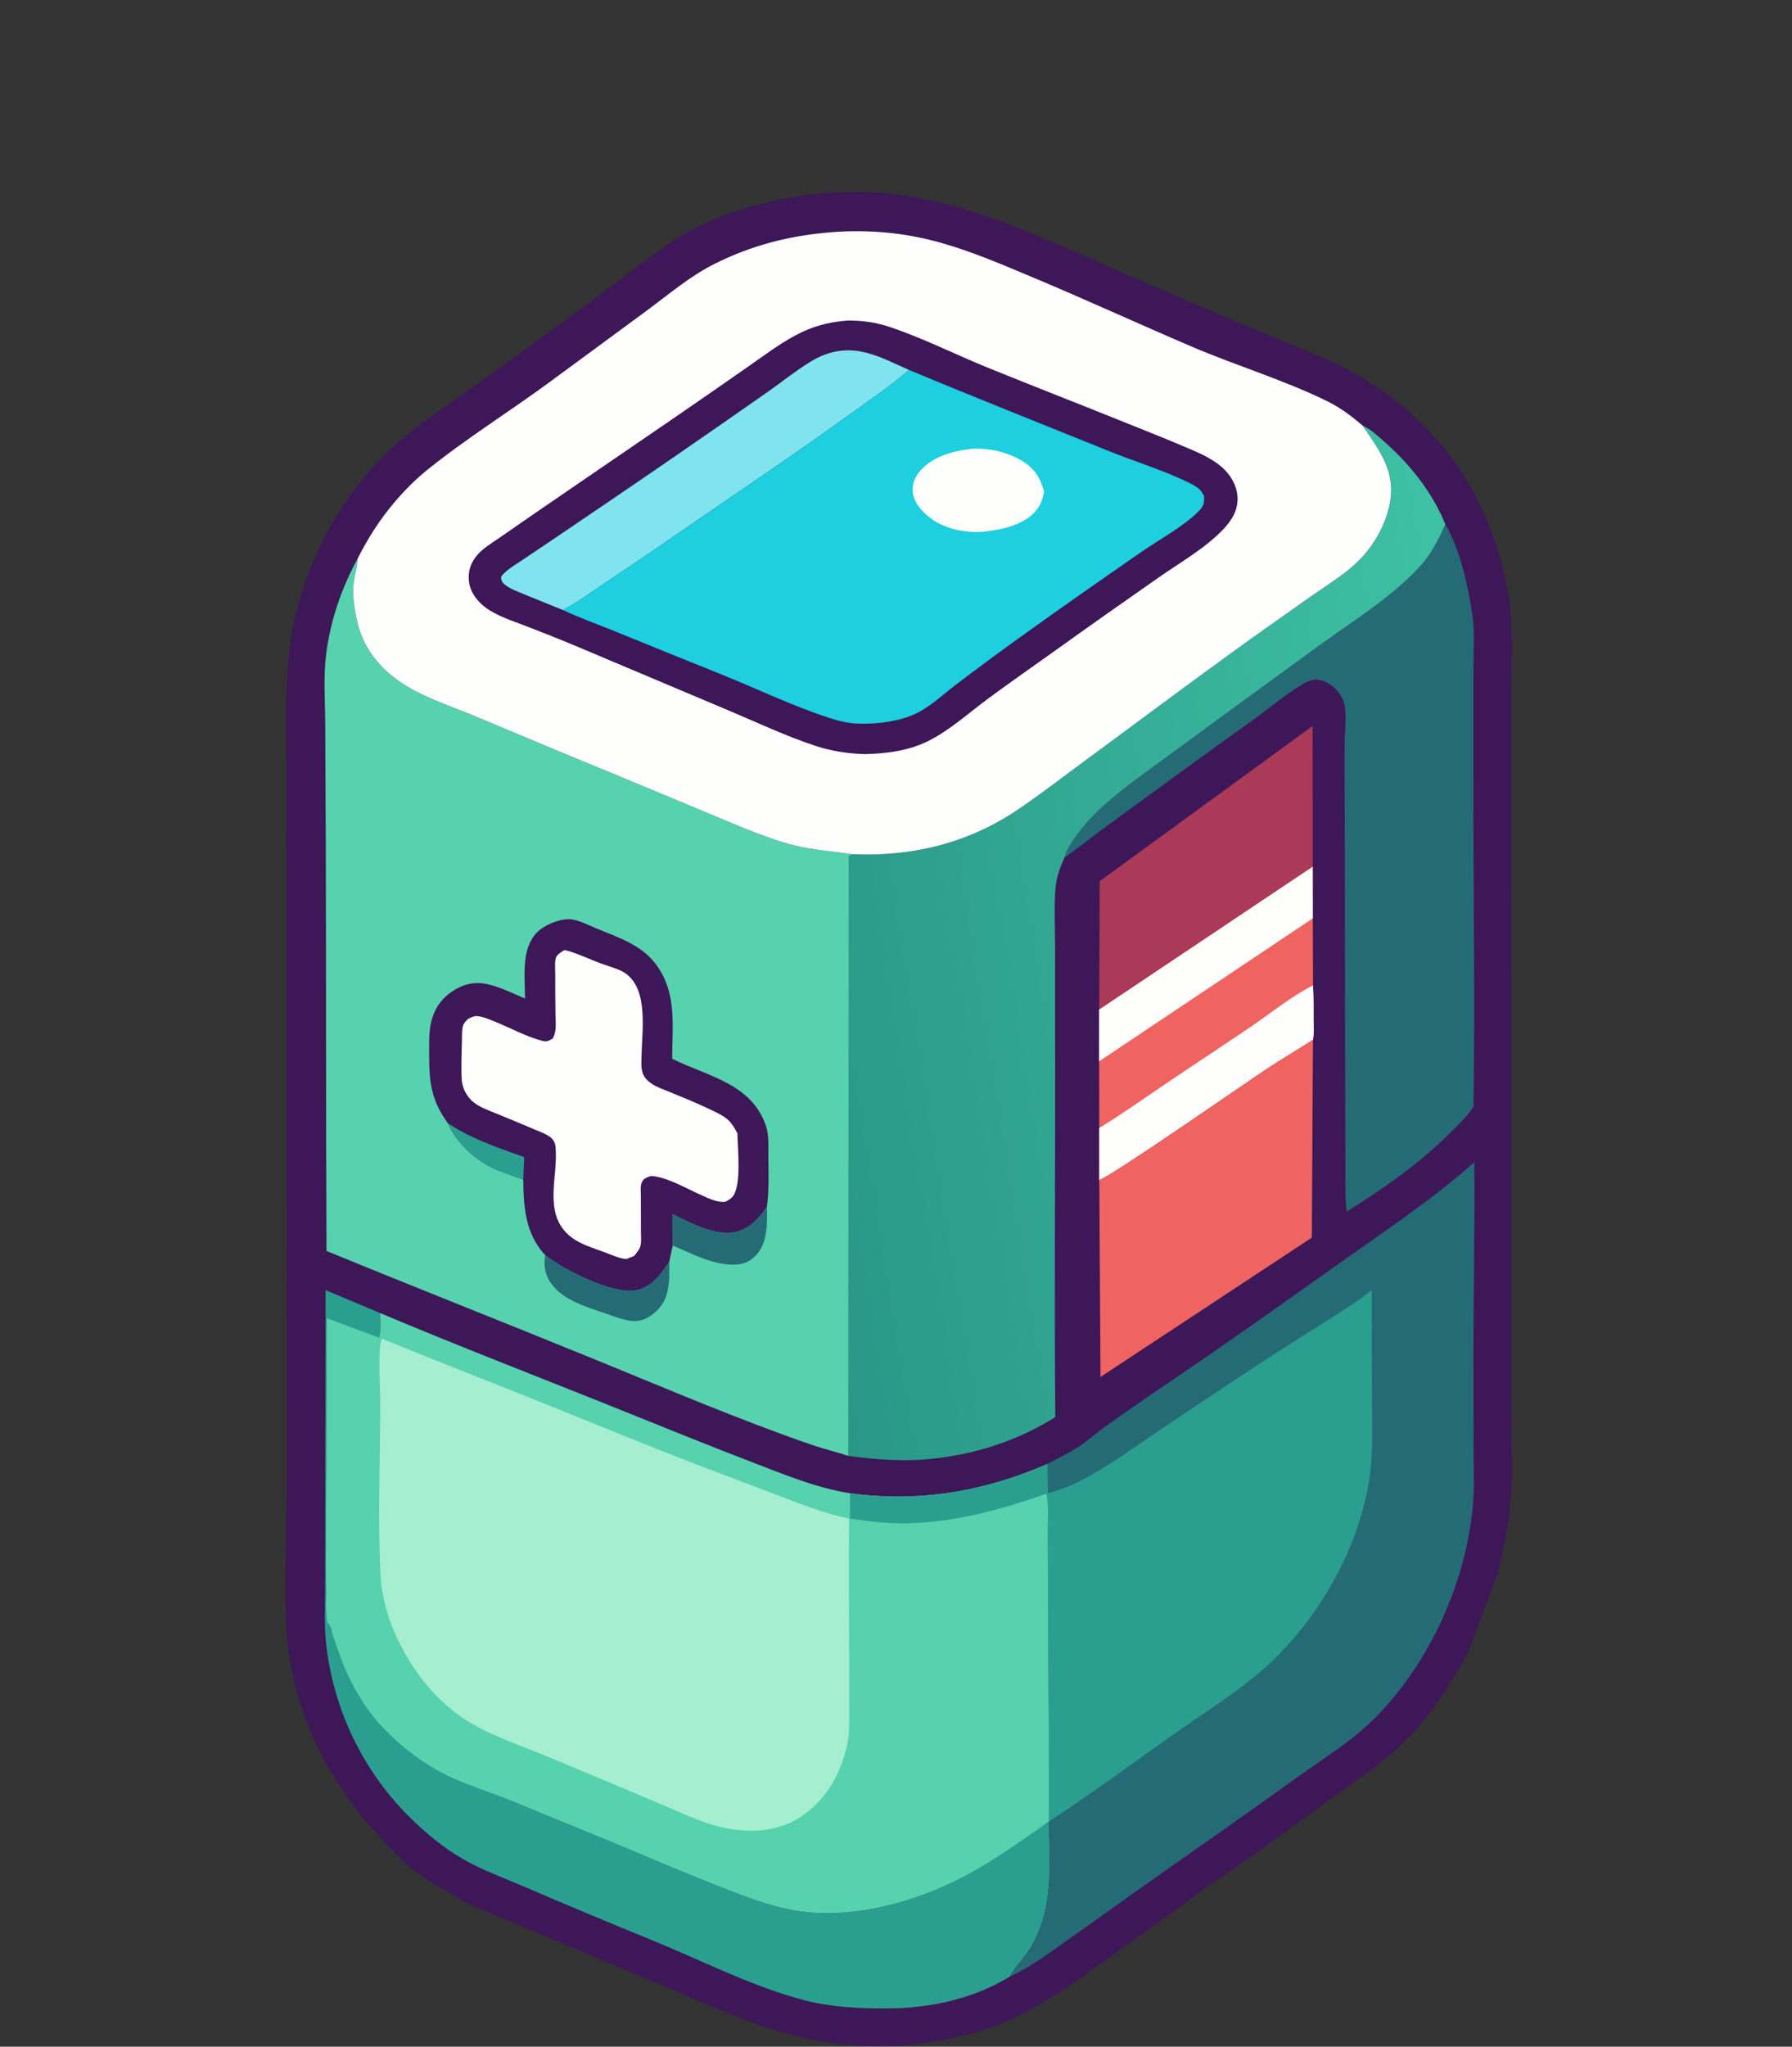 <svg width="1110" height="1267" viewBox="0 0 1110 1267" fill="none" xmlns="http://www.w3.org/2000/svg">
<rect x="0" y="0" width="1110" height="1267" fill="#333333" stroke="none"/>
<path d="M176.707 978.305C178.332 924.816 177.645 871.179 177.639 817.667C177.629 734.193 177.606 650.719 177.583 567.243C177.574 535.495 177.546 503.748 177.539 472.001C177.534 443.05 176.058 414.162 182.01 385.649C189.166 351.358 205.93 317.957 228.829 291.559C248.326 269.079 273.185 253.8 297.122 236.658C317.864 221.802 338.405 206.649 359.107 191.732C379.055 177.356 398.317 161.385 418.877 147.963C434.605 137.694 452.853 131.011 470.96 126.372C506.221 117.337 540.258 116.165 575.903 123.957C610.246 131.466 641.939 145.358 673.947 159.454C697.838 169.977 721.823 180.385 745.846 190.606C762.526 197.702 779.23 204.783 796.006 211.647C813.396 218.761 830.816 225.534 846.755 235.632C870.068 250.4 891.272 269.997 906.057 293.453C921.268 317.584 931.672 346.053 935.125 374.392C937.731 395.796 935.868 418.906 935.861 440.522C935.849 481.717 936.023 522.914 936.075 564.109C936.17 640.404 936.078 716.699 936.113 792.994C936.127 822.294 936.193 851.596 936.219 880.897C936.233 895.544 937.113 910.764 936.041 925.319C934.853 941.42 931.746 956.884 928.258 972.617L908.678 1024.46C899.036 1041.31 888.863 1057.79 875.745 1072.18C860.786 1088.59 844.011 1099.43 826.198 1112.18C807.961 1125.24 789.991 1138.66 771.667 1151.61C758.745 1160.74 745.074 1169.27 732.757 1179.21L669.393 1224.36C654.763 1234.53 639.939 1244.22 623.543 1251.33C607.26 1258.39 590.1 1262.24 572.594 1264.72C545.518 1268.56 516.468 1266.6 490.068 1259.57C454.993 1250.24 421.886 1233.15 388.197 1219.85L301.174 1183.23C288.557 1178.85 277.856 1171.16 266.211 1164.88L253.147 1155.31L252.295 1154.51C214.432 1119.03 186.67 1076.43 178.97 1024.21C177.276 1012.74 177.186 1001.06 176.809 989.488L176.707 978.305Z" fill="#3D1758"/>
<path d="M201.666 798.656L235.432 812.821C235.425 817.317 236.153 823.778 234.861 827.986L202.373 815.885L201.657 814.429L201.666 798.656Z" fill="#2B9F8F"/>
<path d="M681.186 545.487L813.075 449.379L813.126 536.506L680.828 624.984L681.186 545.487Z" fill="#AB3958"/>
<path d="M813.129 536.506L813.175 568.494L813.323 609.989C813.699 617.267 813.729 624.514 813.692 631.799C813.672 635.618 814.055 639.943 813.278 643.682C803.727 649.807 793.951 655.53 784.488 661.797C771.54 670.371 686.808 729.26 680.916 730.443L680.902 698.256L680.821 657.004L680.832 624.985L813.129 536.506Z" fill="#EF6460"/>
<path d="M813.129 536.506L813.175 568.494L680.821 657.004L680.832 624.985L813.129 536.506Z" fill="#FEFEFD"/>
<path d="M813.324 609.988C813.7 617.266 813.73 624.513 813.693 631.798C813.673 635.617 814.056 639.941 813.279 643.68C803.728 649.806 793.952 655.529 784.489 661.796C771.541 670.37 686.809 729.259 680.917 730.442L680.903 698.255C694.879 689.78 708.117 680.303 721.65 671.164C739.398 659.182 757.318 647.449 775.043 635.428C787.508 626.974 799.881 616.749 813.324 609.988Z" fill="#FEFEFD"/>
<path d="M813.278 643.681L812.571 766.141L681.678 852.385L680.917 730.443C686.809 729.26 771.541 670.371 784.489 661.797C793.951 655.53 803.728 649.807 813.278 643.681Z" fill="#EF6460"/>
<path d="M201.66 814.429L202.376 815.885C202.399 858.57 202.154 901.252 201.997 943.937C201.947 957.364 201.949 970.789 202.076 984.216C202.139 990.875 201.657 997.99 202.716 1004.54L203.507 1005.29C205.289 1007.47 205.52 1010.77 206.408 1013.4C208.153 1018.55 209.973 1023.75 211.928 1028.83C217.162 1042.44 225.913 1057.57 235.902 1068.22C246.471 1079.5 257.961 1088.88 271.496 1096.35C286.313 1104.53 303.452 1109.22 319.093 1115.76C343.84 1126.11 368.822 1135.95 393.512 1146.42C411.455 1154.03 429.431 1161.5 447.59 1168.59C461.728 1174.1 475.475 1179.58 490.469 1182.37C525.985 1188.99 566.763 1177.86 598.135 1161.15C614.291 1152.53 629.545 1141.87 644.526 1131.37L649.764 1127.55C649.961 1154.5 652.943 1180.45 638.93 1204.75C635.072 1211.44 629.032 1216.97 625.509 1223.56C602.772 1237.56 575.566 1243.27 549.087 1243.3C532.089 1243.33 514.984 1242.56 498.444 1238.27C466.167 1229.9 435.156 1213.85 404.312 1201.24C377.65 1190.34 351.104 1179.32 324.652 1167.9C312.135 1162.5 299.194 1157.89 287.312 1151.13C274.693 1143.96 262.959 1134.16 252.731 1123.89C223.771 1094.83 205.703 1056.08 201.769 1015.13C200.848 1005.55 201.361 995.466 201.375 985.826C201.399 968.935 201.426 952.047 201.45 935.156C201.507 894.914 201.591 854.672 201.66 814.429Z" fill="#2B9F8F"/>
<path d="M895.233 324.522C904.551 340.627 909.387 362.642 912.01 380.917C913.624 392.165 912.593 404.584 912.593 415.977C912.593 437.699 912.593 459.42 912.593 481.142C912.593 549.046 913.633 617.116 912.722 685.003C908.97 691.125 903.385 696.181 898.316 701.219C878.827 720.598 857.329 735.503 834.166 750.09L834.018 748.598C833.031 738.022 833.373 727.264 833.336 716.644C833.276 699.517 833.244 682.392 833.214 665.267C833.115 611.612 833.068 557.957 832.962 504.304C832.932 489.234 832.795 474.153 832.914 459.083C832.969 452.048 834.058 443.829 832.974 436.935C832.269 432.457 829.298 428.202 825.981 425.274C823.191 422.813 818.274 420.4 814.478 420.693C812.291 420.862 810.229 421.651 808.332 422.721C796.617 429.337 785.763 438.879 774.763 446.688C744.101 468.46 713.881 490.807 683.44 512.886C675.296 518.792 667.529 525.267 659.279 530.992C660.83 525.299 664.286 520.607 667.749 515.938C681.484 497.422 702.982 483.064 721.457 469.468C753.443 445.931 785.593 422.597 817.705 399.221C838.566 384.034 861.367 370.166 879.054 351.187C886.284 343.43 891.078 334.184 895.233 324.522Z" fill="#256B76"/>
<path d="M844.092 263.497C849.334 265.824 853.814 270.214 858.104 274.001C873.662 287.726 887.4 305.136 895.236 324.522C891.08 334.184 886.286 343.43 879.057 351.187C861.369 370.166 838.569 384.034 817.707 399.221C785.596 422.597 753.446 445.931 721.46 469.468C702.984 483.064 681.486 497.421 667.752 515.938C664.289 520.607 660.833 525.299 659.282 530.992C656.608 537.215 654.322 543.076 653.771 549.922C652.773 562.293 653.552 575.353 653.549 587.809C653.541 612.91 653.559 638.009 653.578 663.11C653.631 734.476 653.015 805.886 653.681 877.246C630.863 891.521 605.657 899.796 578.995 902.889C561.506 904.917 542.892 903.731 525.537 901.255L525.703 529.963L528.029 528.766C564.432 530.433 598.961 522.201 629.458 501.854C644.051 492.118 657.868 481.313 672.005 470.942C701.983 448.946 731.735 426.617 761.856 404.819C778.375 392.868 795.051 381.123 811.722 369.384C821.66 362.386 832.964 355.65 841.591 347.086C851.075 337.672 858.385 324.7 860.879 311.507C864.653 291.55 854.311 278.838 844.092 263.497Z" fill="url(#paint0_linear_331_945)"/>
<path d="M648.74 906.264C655.046 902.825 661.472 899.82 667.55 895.945C673.741 892 679.179 886.971 685.157 882.72C700.056 872.128 715.199 861.741 730.338 851.493C764.354 828.465 797.673 804.653 831.19 780.913C859.301 761.002 887.399 742.389 913.242 719.459C913.578 759.602 912.667 799.8 912.665 839.959C912.663 859.167 912.722 878.377 912.752 897.585C912.767 908.167 913.293 919.011 912.493 929.546C908.816 978.008 886.125 1028.73 851.943 1063.24C837.727 1077.59 819.691 1088.61 803.321 1100.36C773.048 1122.08 742.56 1143.5 712.049 1164.89C695.143 1176.75 678.452 1188.93 661.544 1200.79C650.051 1208.86 638.342 1217.82 625.506 1223.56C629.029 1216.97 635.069 1211.44 638.927 1204.75C652.94 1180.45 649.958 1154.5 649.76 1127.55C649.806 1080.63 649.309 1033.7 649.158 986.778C649.114 973.389 649.082 960.003 649.02 946.617C648.987 939.542 649.674 931.548 648.283 924.653L648.874 924.374L648.74 906.264Z" fill="#256B76"/>
<path d="M648.875 924.374C658.087 922.252 666.885 918.189 675.113 913.574C690.348 905.032 704.902 894.375 719.403 884.614C740.513 870.402 761.749 856.359 782.989 842.342C797.901 832.502 813.243 823.351 828.174 813.557C835.31 808.874 843.245 804.224 849.654 798.591C849.718 821.201 849.771 843.811 849.802 866.421C849.824 882.385 850.626 899.058 848.278 914.864C842.222 955.634 820.074 996.27 791.044 1025.26C771.867 1044.41 748.035 1058.68 726.007 1074.25C700.677 1092.16 675.743 1110.59 649.761 1127.55C649.807 1080.63 649.31 1033.7 649.158 986.778C649.114 973.39 649.083 960.003 649.021 946.617C648.987 939.542 649.675 931.548 648.284 924.653L648.875 924.374Z" fill="#2B9F8F"/>
<path d="M235.434 812.821C286.687 834.476 338.735 854.329 390.326 875.165C415.282 885.243 440.259 895.328 465.386 904.97C484.959 912.483 505.782 921.211 526.594 924.385C569.143 930.14 609.555 923.402 648.742 906.264L648.876 924.374L648.286 924.653C649.676 931.548 648.989 939.542 649.022 946.617C649.084 960.003 649.116 973.39 649.16 986.778C649.312 1033.7 649.808 1080.63 649.763 1127.55L644.525 1131.37C629.544 1141.87 614.29 1152.53 598.134 1161.15C566.762 1177.86 525.985 1188.99 490.468 1182.37C475.474 1179.58 461.727 1174.1 447.589 1168.59C429.431 1161.5 411.454 1154.03 393.511 1146.42C368.821 1135.95 343.839 1126.11 319.093 1115.76C303.451 1109.22 286.312 1104.53 271.495 1096.35C257.96 1088.88 246.47 1079.5 235.901 1068.22C225.912 1057.57 217.161 1042.44 211.927 1028.83C209.973 1023.75 208.152 1018.55 206.407 1013.4C205.519 1010.77 205.288 1007.47 203.506 1005.29L202.715 1004.54C201.656 997.991 202.139 990.875 202.075 984.216C201.948 970.789 201.947 957.364 201.996 943.937C202.153 901.252 202.398 858.571 202.375 815.886L234.863 827.987C236.155 823.778 235.427 817.317 235.434 812.821Z" fill="#57D2AE"/>
<path d="M526.593 924.384C569.141 930.139 609.554 923.401 648.741 906.263L648.875 924.373L648.284 924.652C620.866 934.222 592.782 942.127 563.569 942.93C550.994 943.276 538.847 941.926 526.433 940.123L526.593 924.384Z" fill="#2B9F8F"/>
<path d="M236.615 828.697C267.156 841.285 297.958 853.165 328.615 865.452C363.617 879.477 398.377 893.893 433.593 907.394C448.341 913.046 463.158 918.519 477.904 924.177C493.891 930.311 509.173 936.46 525.951 940.181C525.616 970.244 525.953 1000.33 525.993 1030.4C526.006 1039.89 526.02 1049.39 526.013 1058.88C526.006 1066.44 526.231 1074.5 524.367 1081.86L523.953 1083.39C519.642 1100 511.224 1114.01 497.039 1123.99C483.211 1133.71 465.687 1134.9 449.547 1131.7C437.566 1129.33 425.934 1123.97 414.76 1119.17C402.681 1113.97 390.557 1108.84 378.405 1103.81C363.599 1097.69 348.885 1091.33 334.038 1085.31C318.513 1079.02 302.374 1073.63 288.22 1064.51C275.792 1056.51 264.773 1045.06 256.583 1032.78C248.326 1020.4 241.952 1007.18 238.399 992.678C237.049 987.168 236.046 981.666 235.751 975.992C233.864 939.708 235.581 902.742 235.545 866.363C235.538 859.817 233.866 833.221 236.615 828.697Z" fill="#A5EFD0"/>
<path d="M202.245 774.404C201.832 690.332 202.082 606.264 201.797 522.195C201.711 497.348 201.571 472.502 201.453 447.655C201.386 433.695 200.255 418.768 202.022 404.931C204.677 384.154 211.466 364.257 221.476 345.892L221.45 346.856C221.284 351.289 219.953 355.008 219.273 359.3C218.128 366.525 219.125 374.564 220.614 381.677L220.942 383.326C224.511 400.705 235.103 413.924 249.802 423.405C263.11 431.992 279.218 437.085 293.823 443.154C317.135 452.842 340.342 462.729 363.708 472.295C388.026 482.25 412.272 492.471 436.551 502.533C452.518 509.151 468.556 516.287 485.07 521.406C499.48 525.874 513.26 526.716 528.031 528.766L525.705 529.962L525.539 901.254C517.881 898.774 510.098 896.934 502.453 894.293C457.328 878.704 413.03 859.711 368.825 841.684C313.377 819.072 257.653 797.129 202.245 774.404Z" fill="#57D2AE"/>
<path d="M475.011 747.17C475.266 756.621 475.511 769.156 468.74 776.562C464.676 781.01 460.605 782.77 454.593 782.876C441.603 783.106 428.39 775.997 416.696 771.028L416.486 751.463C426.717 756.706 442.674 764.847 454.179 762.918C463.783 761.306 469.563 754.603 475.011 747.17Z" fill="#256B76"/>
<path d="M337.673 776.949C349.062 785.959 378.924 801.015 393.008 798.844C402.736 797.345 408.337 790.169 413.471 782.586L414.587 780.898L414.502 791.728C413.782 800.761 412.167 807.279 404.716 813.249C400.62 816.531 396.279 818.296 390.993 817.676C385.451 817.025 379.599 814.631 374.342 812.823C363.071 808.947 349.265 804.989 341.822 795.114C337.583 789.491 336.685 783.897 337.673 776.949Z" fill="#256B76"/>
<path d="M325.194 618.139C325.217 604.917 322.635 587.875 332.336 577.488C336.78 572.728 346.026 568.97 352.498 569.037C357.656 569.09 364.39 572.663 369.138 574.621C382.134 579.984 396.711 584.62 405.682 596.17C419.508 613.971 416.431 634.223 416.338 655.408C438.516 666.424 464.979 670.505 474.254 696.393C476.48 702.604 475.863 710.136 475.92 716.654C476.01 726.81 476.418 737.087 475.009 747.169C469.561 754.603 463.78 761.305 454.177 762.917C442.672 764.847 426.715 756.705 416.484 751.462L416.694 771.027L414.588 780.899L413.472 782.586C408.338 790.17 402.737 797.346 393.009 798.845C378.925 801.016 349.063 785.96 337.674 776.95C325.571 764.065 324.165 746.998 324.154 730.312L308.92 724.716C295.769 719.48 283.099 708.383 277.318 695.179C267.006 681.032 265.776 669.511 265.827 652.474C265.845 646.78 265.612 640.691 266.606 635.074C268.175 626.196 272.184 619.181 279.71 614.003C286.433 609.376 293.409 607.475 301.534 609.164C309.565 610.836 317.656 614.942 325.194 618.139Z" fill="#3D1758"/>
<path d="M277.317 695.179C291.658 704.949 308.426 710.451 324.656 716.312L324.154 730.313L308.919 724.717C295.768 719.481 283.098 708.384 277.317 695.179Z" fill="#2B9F8F"/>
<path d="M349.646 588.119L352.04 588.701C358.802 590.691 365.492 593.949 372.133 596.4C376.858 598.144 383.8 599.858 387.785 602.808C401.842 613.211 397.595 638.596 397.358 653.873C397.284 658.745 396.685 663.66 399.995 667.647C403.515 671.889 408.825 673.526 413.761 675.552C422.311 679.064 430.904 682.52 439.242 686.517C443.245 688.436 448.056 690.468 451.274 693.546C453.648 695.82 455.201 698.713 456.761 701.571C456.861 710.691 459.633 734.966 453.384 741.239C452.577 742.05 449.945 743.902 448.8 744.006C444.214 744.422 438.714 741.744 434.63 739.94C425.321 735.827 413.19 728.542 403.187 727.971C400.855 728.921 398.902 729.221 397.669 731.649C396.486 733.972 396.95 737.456 396.955 740.018C396.969 747.416 397.011 754.816 397.009 762.215C397.009 765.283 397.477 769.313 396.414 772.178C395.804 773.829 394.502 775.363 393.404 776.713L392.729 777.516L387.968 779.39C383.596 779.081 379.299 777.003 375.208 775.46C367.175 772.431 358.247 770.132 351.825 764.16C336.217 749.648 346.238 727.232 343.992 709.141C343.857 708.048 343.205 706.369 342.507 705.527C339.944 702.435 334.71 700.722 331.077 699.163C323.325 695.834 315.515 692.648 307.718 689.428C303.009 687.482 297.5 685.629 293.476 682.471C289.391 679.263 286.34 673.754 286.012 668.539C285.501 660.411 285.961 651.873 286.131 643.719C286.187 641.027 285.942 636.259 287.308 633.81C287.888 632.769 289.16 631.619 289.951 630.684C291.134 630.237 293.175 629.12 294.358 629.023C297.884 628.733 303.309 631.136 306.585 632.447C315.949 636.193 326.014 641.805 335.714 644.266C338.763 645.039 339.673 644.441 342.355 642.93C344.928 638.315 344.148 633.455 344.081 628.228C343.977 620.007 343.859 611.784 343.925 603.563C343.95 600.566 343.508 596.4 344.158 593.513C344.784 590.73 347.486 589.617 349.646 588.119Z" fill="#FEFEFD"/>
<path d="M221.471 345.894C227.757 333.456 235.18 321.703 244.207 311.075C250.455 303.718 257.168 296.914 264.687 290.852C288.717 271.474 315.441 254.921 340.326 236.613C360.379 221.86 380.469 207.145 400.504 192.366C414.106 182.33 427.19 171.118 442.333 163.489C465.341 151.898 488.893 145.873 514.552 143.786C537.246 141.94 559.791 143.924 581.76 150C601.754 155.529 620.838 163.8 639.941 171.798C672.896 185.598 705.349 200.541 738.195 214.587C765.809 226.395 795.314 235.187 822.201 248.423C830.421 252.469 837.145 257.574 844.089 263.499C854.307 278.839 864.649 291.551 860.875 311.508C858.382 324.702 851.071 337.673 841.588 347.088C832.961 355.651 821.656 362.388 811.718 369.385C795.047 381.125 778.371 392.869 761.852 404.82C731.731 426.618 701.98 448.948 672.001 470.943C657.864 481.314 644.047 492.12 629.454 501.856C598.957 522.202 564.428 530.434 528.025 528.768C513.255 526.718 499.474 525.876 485.065 521.408C468.551 516.289 452.513 509.153 436.545 502.535C412.266 492.473 388.021 482.252 363.703 472.297C340.337 462.731 317.129 452.844 293.818 443.156C279.213 437.086 263.104 431.994 249.796 423.407C235.098 413.926 224.505 400.707 220.937 383.328L220.609 381.679C219.119 374.566 218.122 366.527 219.268 359.302C219.948 355.01 221.278 351.291 221.444 346.858L221.471 345.894Z" fill="#FEFEFD"/>
<path d="M524.983 198.431C533.758 198.368 542.072 199.431 550.411 202.179C571.324 209.069 591.61 219.4 612.052 227.698C640.774 239.358 669.68 250.548 698.423 262.148C709.801 266.742 721.221 271.229 732.513 276.031C740.79 279.549 749.309 282.877 756.302 288.7C761.824 293.299 766.124 300.233 766.535 307.534C766.991 315.605 763.119 321.978 757.756 327.638C746.835 339.162 730.945 348.258 717.857 357.383C696.69 372.139 675.531 387.021 654.562 402.058C640.413 412.203 626.035 422.115 612.05 432.479C600.209 441.254 588.578 451.797 575.448 458.491C563.18 464.747 548.882 466.597 535.313 466.834C524.821 466.467 514.714 464.904 504.721 461.589C486.473 455.538 468.574 447.082 450.863 439.618C419.982 426.604 389.101 413.601 358.229 400.566C347.347 395.971 336.352 391.63 325.331 387.383C317.302 384.288 307.901 381.333 300.897 376.187C295.679 372.355 291.239 366.609 290.48 360.006C289.741 353.581 291.632 348.096 295.88 343.282C299.621 339.04 305.337 335.723 309.956 332.512C318.696 326.441 327.425 320.363 336.209 314.359C363.683 295.583 391.129 276.765 418.597 257.979C433.538 247.759 448.41 237.39 463.267 227.042C472.692 220.477 482.142 213.325 492.248 207.853C502.994 202.036 512.83 199.388 524.983 198.431Z" fill="#3D1758"/>
<path d="M348.667 377.622C340.875 374.442 333.048 371.348 325.274 368.124C321.113 366.4 315.706 364.548 312.287 361.547C310.634 360.097 310.516 359.036 310.401 356.948C313.9 352.5 319.407 349.483 324.076 346.339C331.665 341.225 339.284 336.156 346.855 331.018C370.752 314.8 394.703 298.603 418.483 282.219C437.288 269.264 456.062 256.225 474.77 243.134C482.738 237.557 490.402 231.479 498.527 226.135C502.186 223.729 506.053 221.367 510.155 219.805C530.314 212.133 545.002 221.053 563.033 229.006C551.934 238.78 539.172 247.233 527.186 255.92C499.045 276.321 470.357 295.71 441.668 315.308C420.545 329.736 399.62 344.324 378.302 358.477C368.462 365.008 359.086 372.013 348.667 377.622Z" fill="#80E4EF"/>
<path d="M563.031 229.004C604.249 246.195 645.736 262.628 687.148 279.344C703.859 286.089 722.259 291.554 738.246 299.74C741.908 301.613 744.032 303.405 745.852 307.093C745.882 311.096 745.859 313.019 742.868 316.075C733.26 325.893 718.286 333.825 706.957 341.68C681.688 359.203 656.337 376.845 631.387 394.821C618.114 404.382 604.961 414.042 591.949 423.959C584.651 429.522 577.365 436.41 569.297 440.73C558.521 446.502 544.02 448.282 531.978 447.975C525.864 447.819 520.021 446.476 514.221 444.608C491.045 437.146 468.146 426.002 445.487 416.941C424.015 408.356 402.607 399.655 381.196 390.924C370.419 386.53 359.158 382.581 348.665 377.62C359.084 372.012 368.461 365.007 378.3 358.475C399.618 344.323 420.543 329.735 441.666 315.307C470.355 295.708 499.043 276.32 527.184 255.918C539.17 247.231 551.932 238.779 563.031 229.004Z" fill="#1DCFDF"/>
<path d="M601.902 277.82C612.192 277.202 623.319 279.645 632.258 284.809C640.495 289.566 644.261 295.357 646.764 304.36C645.992 308.261 644.959 311.792 642.557 315.038C635.391 324.724 621.444 327.688 610.178 329.084C599.131 330.124 586.274 327.886 577.184 321.344C571.789 317.462 566.29 311.844 565.434 304.93C564.909 300.691 566.319 296.027 568.98 292.687C577.032 282.583 589.69 279.317 601.902 277.82Z" fill="#FEFEFD"/>
<defs>
<linearGradient id="paint0_linear_331_945" x1="482.737" y1="623.353" x2="928.818" y2="552.413" gradientUnits="userSpaceOnUse">
<stop stop-color="#299787"/>
<stop offset="1" stop-color="#3EC1A4"/>
</linearGradient>
</defs>
</svg>
